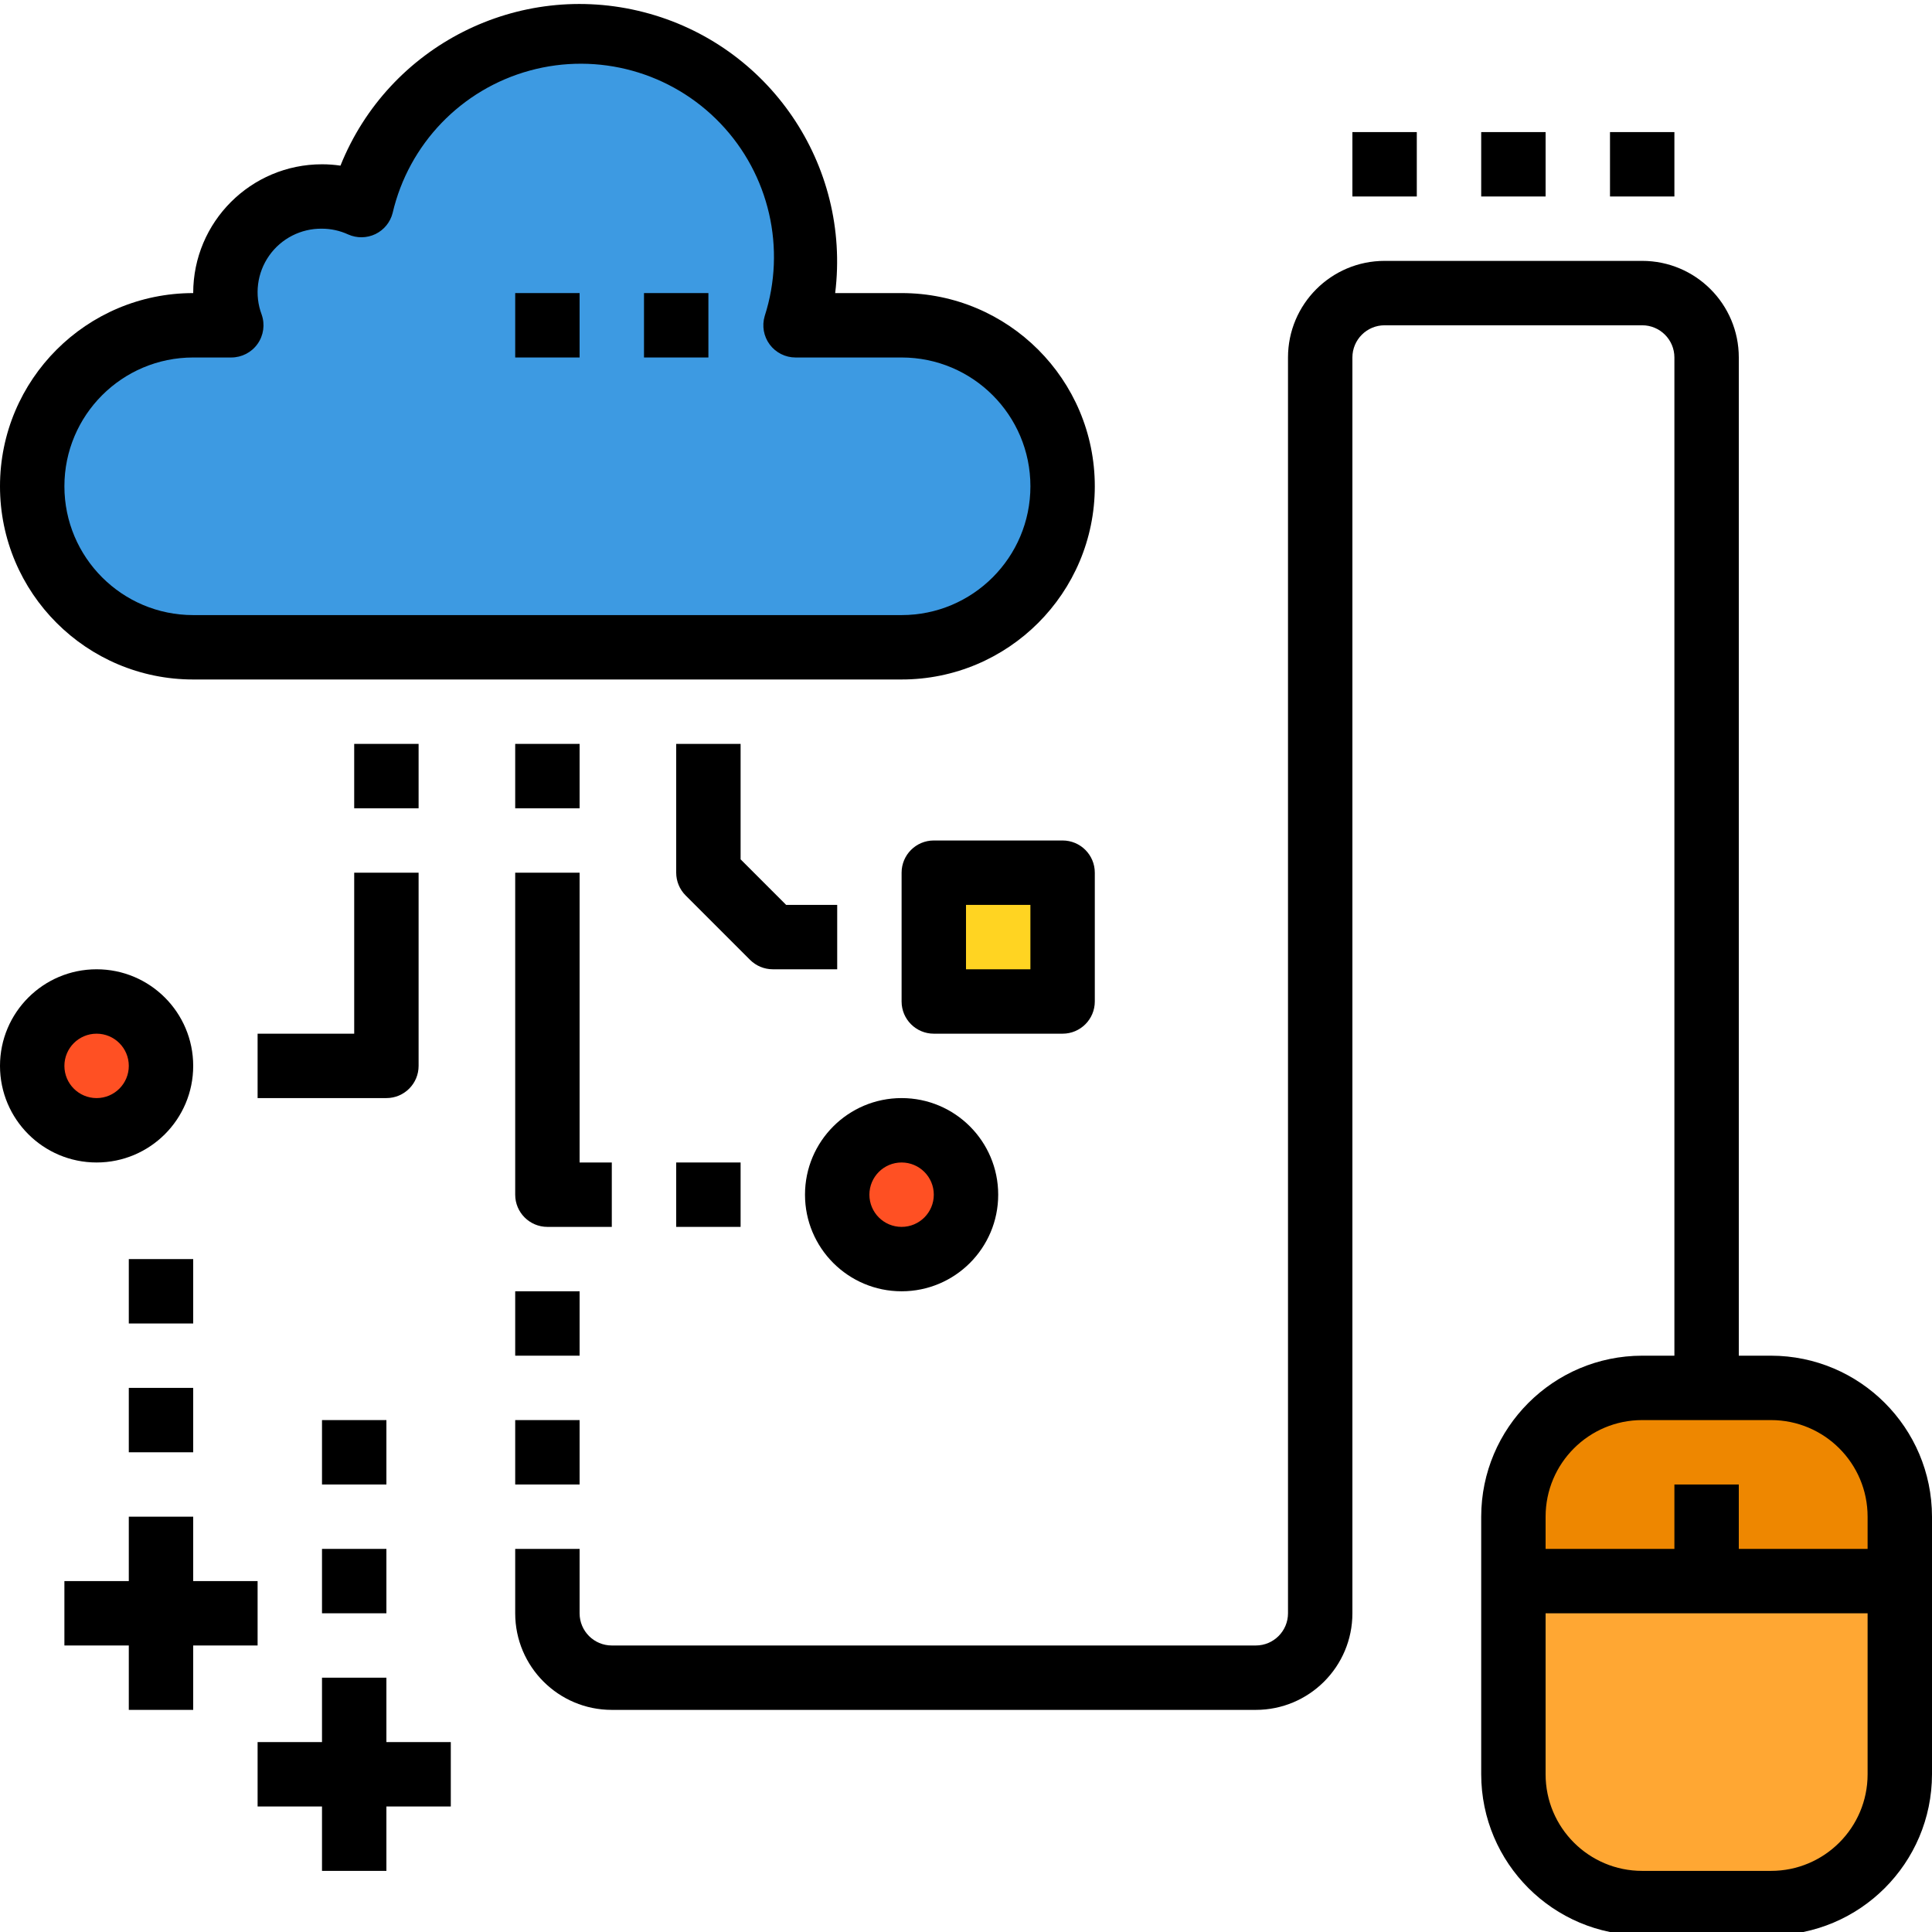 <svg height="480pt" viewBox="0 0 480 479" width="480pt" xmlns="http://www.w3.org/2000/svg"><path d="m40 264.316c0 8.836-7.164 16-16 16s-16-7.164-16-16c0-8.836 7.164-16 16-16s16 7.164 16 16zm0 0" fill="#ff5023"/><path d="m240 296.316c0 8.836-7.164 16-16 16s-16-7.164-16-16c0-8.836 7.164-16 16-16s16 7.164 16 16zm0 0" fill="#ff5023"/><path d="m232 216.316h32v32h-32zm0 0" fill="#ffd422"/><path d="m472 392.316v48c0 17.672-14.328 32-32 32h-32c-17.672 0-32-14.328-32-32v-48zm0 0" fill="#ffa733"/><path d="m440 344.316c17.672 0 32 14.328 32 32v16h-96v-16c0-17.672 14.328-32 32-32zm0 0" fill="#ee8700"/><path d="m197.68 80.316h26.32c22.09 0 40 17.91 40 40s-17.91 40-40 40h-176c-22.09 0-40-17.91-40-40s17.91-40 40-40h9.441c-3.27-9.047-.793-19.168 6.281-25.688 7.078-6.516 17.371-8.152 26.117-4.152 6.961-27.344 33.191-45.227 61.191-41.711 27.996 3.52 48.992 27.336 48.969 55.551.016 5.418-.766 10.809-2.32 16zm0 0" fill="#3d9ae2"/><path d="m48 168.316h176c26.508 0 48-21.488 48-48 0-26.508-21.492-48-48-48h-16.504c3.926-31.906-16.426-61.773-47.555-69.793-31.129-8.02-63.379 8.297-75.355 38.129-1.52-.223-3.051-.336-4.586-.336-17.672 0-32 14.328-32 32-26.508 0-48 21.492-48 48 0 26.512 21.492 48 48 48zm0-80h9.473c2.594-.004 5.027-1.262 6.523-3.383 1.5-2.121 1.875-4.832 1.012-7.281-1.836-4.883-1.141-10.359 1.859-14.629 3-4.27 7.914-6.777 13.133-6.707 2.246.008 4.465.496 6.504 1.434 2.156.965 4.629.93 6.762-.09 2.129-1.027 3.695-2.941 4.277-5.23 4.004-17.16 17.082-30.746 34.078-35.395 16.992-4.652 35.168.383 47.348 13.113 12.184 12.727 16.41 31.109 11.016 47.879-.723 2.422-.258 5.043 1.25 7.07 1.508 2.023 3.887 3.219 6.414 3.219h26.352c17.672 0 32 14.328 32 32s-14.328 32-32 32h-176c-17.672 0-32-14.328-32-32s14.328-32 32-32zm0 0"/><path d="m48 264.316c0-13.254-10.746-24-24-24s-24 10.746-24 24 10.746 24 24 24 24-10.746 24-24zm-32 0c0-4.418 3.582-8 8-8s8 3.582 8 8c0 4.418-3.582 8-8 8s-8-3.582-8-8zm0 0"/><path d="m104 264.316v-48h-16v40h-24v16h32c4.418 0 8-3.582 8-8zm0 0"/><path d="m224 320.316c13.254 0 24-10.746 24-24s-10.746-24-24-24-24 10.746-24 24 10.746 24 24 24zm0-32c4.418 0 8 3.582 8 8 0 4.418-3.582 8-8 8s-8-3.582-8-8c0-4.418 3.582-8 8-8zm0 0"/><path d="m152 288.316h-8v-72h-16v80c0 4.418 3.582 8 8 8h16zm0 0"/><path d="m88 184.316h16v16h-16zm0 0"/><path d="m128 184.316h16v16h-16zm0 0"/><path d="m168 288.316h16v16h-16zm0 0"/><path d="m160 72.316h16v16h-16zm0 0"/><path d="m128 72.316h16v16h-16zm0 0"/><path d="m272 248.316v-32c0-4.418-3.582-8-8-8h-32c-4.418 0-8 3.582-8 8v32c0 4.418 3.582 8 8 8h32c4.418 0 8-3.582 8-8zm-16-8h-16v-16h16zm0 0"/><path d="m192 240.316h16v-16h-12.688l-11.312-11.312v-28.688h-16v32c0 2.121.844 4.156 2.344 5.656l16 16c1.5 1.5 3.535 2.344 5.656 2.344zm0 0"/><path d="m440 336.316h-8v-248c0-13.254-10.746-24-24-24h-64c-13.254 0-24 10.746-24 24v312c0 4.418-3.582 8-8 8h-160c-4.418 0-8-3.582-8-8v-16h-16v16c0 13.254 10.746 24 24 24h160c13.254 0 24-10.746 24-24v-312c0-4.418 3.582-8 8-8h64c4.418 0 8 3.582 8 8v248h-8c-22.082.027-39.973 17.918-40 40v64c.027 22.082 17.918 39.973 40 40h32c22.082-.027 39.973-17.918 40-40v-64c-.027-22.082-17.918-39.973-40-40zm-32 16h32c13.254 0 24 10.746 24 24v8h-32v-16h-16v16h-32v-8c0-13.254 10.746-24 24-24zm32 112h-32c-13.254 0-24-10.746-24-24v-40h80v40c0 13.254-10.746 24-24 24zm0 0"/><path d="m128 352.316h16v16h-16zm0 0"/><path d="m128 320.316h16v16h-16zm0 0"/><path d="m64 408.316v-16h-16v-16h-16v16h-16v16h16v16h16v-16zm0 0"/><path d="m32 344.316h16v16h-16zm0 0"/><path d="m32 312.316h16v16h-16zm0 0"/><path d="m96 416.316h-16v16h-16v16h16v16h16v-16h16v-16h-16zm0 0"/><path d="m80 384.316h16v16h-16zm0 0"/><path d="m80 352.316h16v16h-16zm0 0"/><path d="m368 32.316h16v16h-16zm0 0"/><path d="m400 32.316h16v16h-16zm0 0"/><path d="m336 32.316h16v16h-16zm0 0"/></svg>